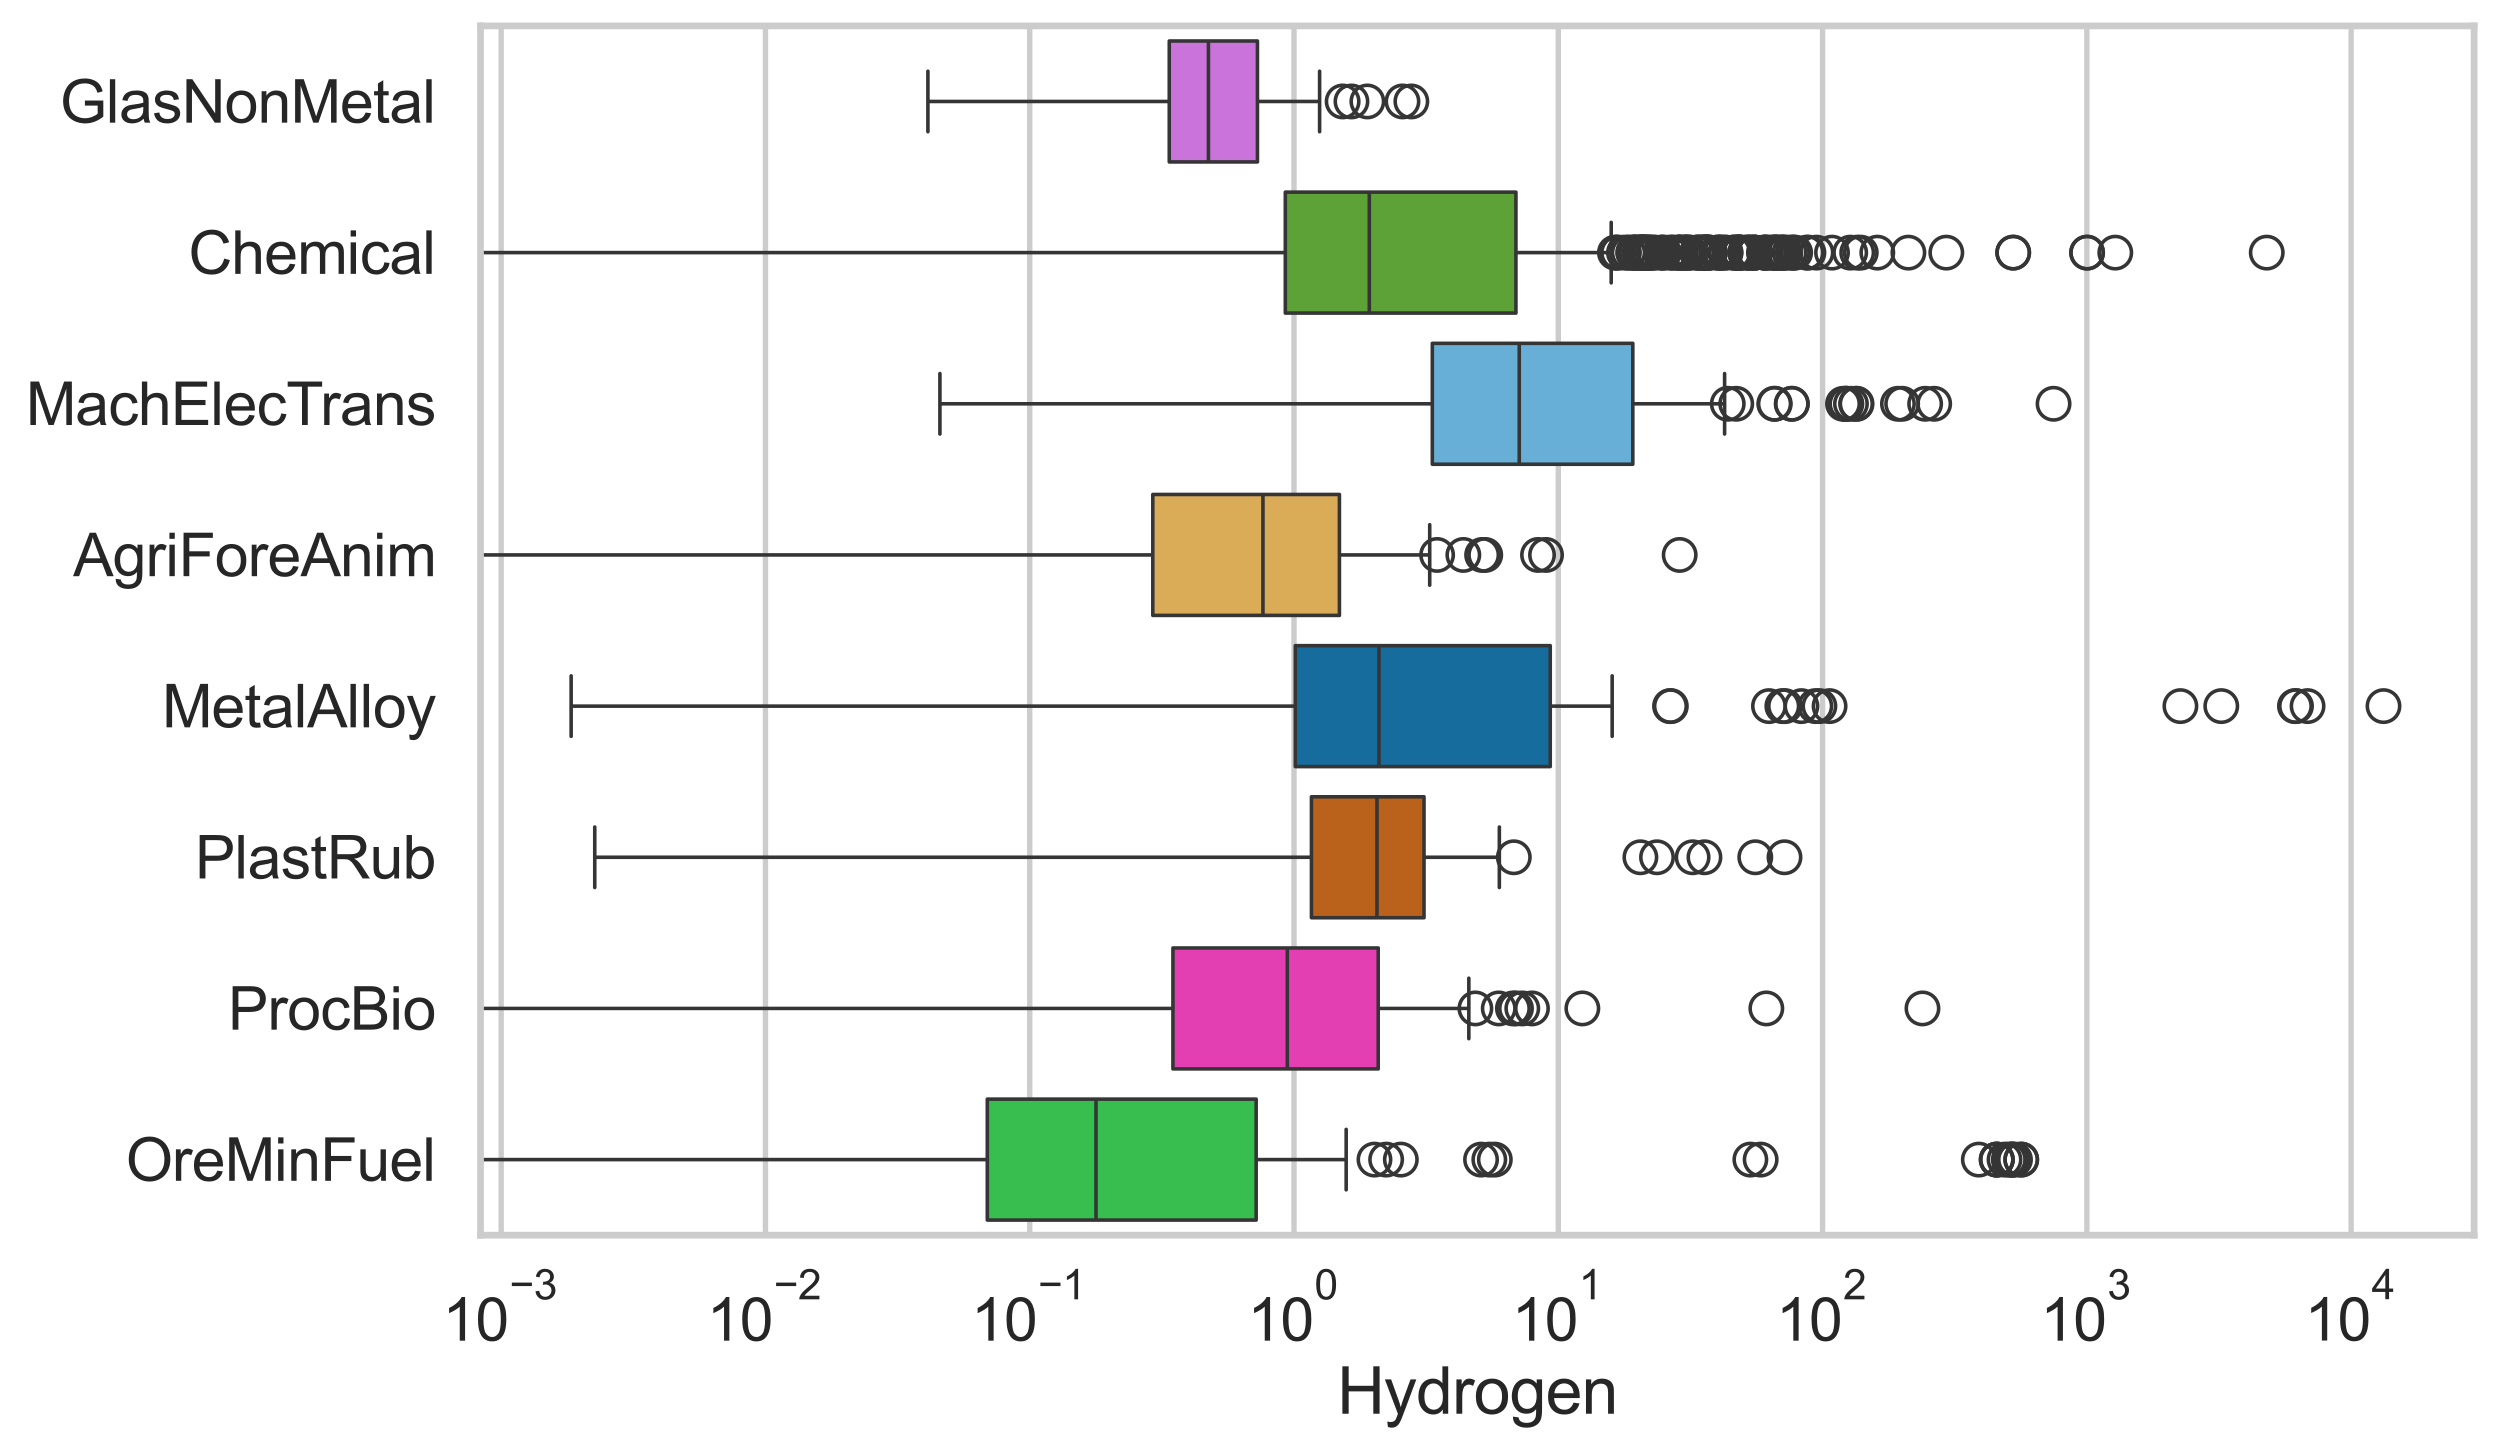 <?xml version="1.0" encoding="utf-8" standalone="no"?>
<!DOCTYPE svg PUBLIC "-//W3C//DTD SVG 1.1//EN"
  "http://www.w3.org/Graphics/SVG/1.1/DTD/svg11.dtd">
<svg xmlns:xlink="http://www.w3.org/1999/xlink" width="695.577pt" height="404.332pt" viewBox="0 0 695.577 404.332" xmlns="http://www.w3.org/2000/svg" version="1.1">
 <defs>
  <style type="text/css">*{stroke-linejoin: round; stroke-linecap: butt}</style>
 </defs>
 <g id="figure_1">
  <g id="patch_1">
   <path d="M 0 404.332 
L 695.577 404.332 
L 695.577 0 
L 0 0 
z
" style="fill: #ffffff"/>
  </g>
  <g id="axes_1">
   <g id="patch_2">
    <path d="M 133.697 343.665 
L 688.377 343.665 
L 688.377 7.2 
L 133.697 7.2 
z
" style="fill: #ffffff"/>
   </g>
   <g id="matplotlib.axis_1">
    <g id="xtick_1">
     <g id="line2d_1">
      <path d="M 139.442 343.665 
L 139.442 7.2 
" clip-path="url(#p4bba8b4312)" style="fill: none; stroke: #cccccc; stroke-width: 1.5; stroke-linecap: round"/>
     </g>
     <g id="text_1">
      <!-- $\mathdefault{10^{-3}}$ -->
      <g style="fill: #262626" transform="translate(123.107 373.18) scale(0.165 -0.165)">
       <defs>
        <path id="ArialMT-31" d="M 2384 0 
L 1822 0 
L 1822 3584 
Q 1619 3391 1289 3197 
Q 959 3003 697 2906 
L 697 3450 
Q 1169 3672 1522 3987 
Q 1875 4303 2022 4600 
L 2384 4600 
L 2384 0 
z
" transform="scale(0.016)"/>
        <path id="ArialMT-30" d="M 266 2259 
Q 266 3072 433 3567 
Q 600 4063 929 4331 
Q 1259 4600 1759 4600 
Q 2128 4600 2406 4451 
Q 2684 4303 2865 4023 
Q 3047 3744 3150 3342 
Q 3253 2941 3253 2259 
Q 3253 1453 3087 958 
Q 2922 463 2592 192 
Q 2263 -78 1759 -78 
Q 1097 -78 719 397 
Q 266 969 266 2259 
z
M 844 2259 
Q 844 1131 1108 757 
Q 1372 384 1759 384 
Q 2147 384 2411 759 
Q 2675 1134 2675 2259 
Q 2675 3391 2411 3762 
Q 2147 4134 1753 4134 
Q 1366 4134 1134 3806 
Q 844 3388 844 2259 
z
" transform="scale(0.016)"/>
        <path id="ArialMT-2212" d="M 3381 1997 
L 356 1997 
L 356 2522 
L 3381 2522 
L 3381 1997 
z
" transform="scale(0.016)"/>
        <path id="ArialMT-33" d="M 269 1209 
L 831 1284 
Q 928 806 1161 595 
Q 1394 384 1728 384 
Q 2125 384 2398 659 
Q 2672 934 2672 1341 
Q 2672 1728 2419 1979 
Q 2166 2231 1775 2231 
Q 1616 2231 1378 2169 
L 1441 2663 
Q 1497 2656 1531 2656 
Q 1891 2656 2178 2843 
Q 2466 3031 2466 3422 
Q 2466 3731 2256 3934 
Q 2047 4138 1716 4138 
Q 1388 4138 1169 3931 
Q 950 3725 888 3313 
L 325 3413 
Q 428 3978 793 4289 
Q 1159 4600 1703 4600 
Q 2078 4600 2393 4439 
Q 2709 4278 2876 4000 
Q 3044 3722 3044 3409 
Q 3044 3113 2884 2869 
Q 2725 2625 2413 2481 
Q 2819 2388 3044 2092 
Q 3269 1797 3269 1353 
Q 3269 753 2831 336 
Q 2394 -81 1725 -81 
Q 1122 -81 723 278 
Q 325 638 269 1209 
z
" transform="scale(0.016)"/>
       </defs>
       <use xlink:href="#ArialMT-31" transform="translate(0 0.994)"/>
       <use xlink:href="#ArialMT-30" transform="translate(55.615 0.994)"/>
       <use xlink:href="#ArialMT-2212" transform="translate(112.973 70.688) scale(0.7)"/>
       <use xlink:href="#ArialMT-33" transform="translate(153.852 70.688) scale(0.7)"/>
      </g>
     </g>
    </g>
    <g id="xtick_2">
     <g id="line2d_2">
      <path d="M 212.973 343.665 
L 212.973 7.2 
" clip-path="url(#p4bba8b4312)" style="fill: none; stroke: #cccccc; stroke-width: 1.5; stroke-linecap: round"/>
     </g>
     <g id="text_2">
      <!-- $\mathdefault{10^{-2}}$ -->
      <g style="fill: #262626" transform="translate(196.638 373.18) scale(0.165 -0.165)">
       <defs>
        <path id="ArialMT-32" d="M 3222 541 
L 3222 0 
L 194 0 
Q 188 203 259 391 
Q 375 700 629 1000 
Q 884 1300 1366 1694 
Q 2113 2306 2375 2664 
Q 2638 3022 2638 3341 
Q 2638 3675 2398 3904 
Q 2159 4134 1775 4134 
Q 1369 4134 1125 3890 
Q 881 3647 878 3216 
L 300 3275 
Q 359 3922 746 4261 
Q 1134 4600 1788 4600 
Q 2447 4600 2831 4234 
Q 3216 3869 3216 3328 
Q 3216 3053 3103 2787 
Q 2991 2522 2730 2228 
Q 2469 1934 1863 1422 
Q 1356 997 1212 845 
Q 1069 694 975 541 
L 3222 541 
z
" transform="scale(0.016)"/>
       </defs>
       <use xlink:href="#ArialMT-31" transform="translate(0 0.994)"/>
       <use xlink:href="#ArialMT-30" transform="translate(55.615 0.994)"/>
       <use xlink:href="#ArialMT-2212" transform="translate(112.973 70.688) scale(0.7)"/>
       <use xlink:href="#ArialMT-32" transform="translate(153.852 70.688) scale(0.7)"/>
      </g>
     </g>
    </g>
    <g id="xtick_3">
     <g id="line2d_3">
      <path d="M 286.504 343.665 
L 286.504 7.2 
" clip-path="url(#p4bba8b4312)" style="fill: none; stroke: #cccccc; stroke-width: 1.5; stroke-linecap: round"/>
     </g>
     <g id="text_3">
      <!-- $\mathdefault{10^{-1}}$ -->
      <g style="fill: #262626" transform="translate(270.169 373.18) scale(0.165 -0.165)">
       <use xlink:href="#ArialMT-31" transform="translate(0 0.994)"/>
       <use xlink:href="#ArialMT-30" transform="translate(55.615 0.994)"/>
       <use xlink:href="#ArialMT-2212" transform="translate(112.973 70.688) scale(0.7)"/>
       <use xlink:href="#ArialMT-31" transform="translate(153.852 70.688) scale(0.7)"/>
      </g>
     </g>
    </g>
    <g id="xtick_4">
     <g id="line2d_4">
      <path d="M 360.035 343.665 
L 360.035 7.2 
" clip-path="url(#p4bba8b4312)" style="fill: none; stroke: #cccccc; stroke-width: 1.5; stroke-linecap: round"/>
     </g>
     <g id="text_4">
      <!-- $\mathdefault{10^{0}}$ -->
      <g style="fill: #262626" transform="translate(347.082 373.18) scale(0.165 -0.165)">
       <use xlink:href="#ArialMT-31" transform="translate(0 0.994)"/>
       <use xlink:href="#ArialMT-30" transform="translate(55.615 0.994)"/>
       <use xlink:href="#ArialMT-30" transform="translate(112.973 70.688) scale(0.7)"/>
      </g>
     </g>
    </g>
    <g id="xtick_5">
     <g id="line2d_5">
      <path d="M 433.566 343.665 
L 433.566 7.2 
" clip-path="url(#p4bba8b4312)" style="fill: none; stroke: #cccccc; stroke-width: 1.5; stroke-linecap: round"/>
     </g>
     <g id="text_5">
      <!-- $\mathdefault{10^{1}}$ -->
      <g style="fill: #262626" transform="translate(420.613 373.18) scale(0.165 -0.165)">
       <use xlink:href="#ArialMT-31" transform="translate(0 0.994)"/>
       <use xlink:href="#ArialMT-30" transform="translate(55.615 0.994)"/>
       <use xlink:href="#ArialMT-31" transform="translate(112.973 70.688) scale(0.7)"/>
      </g>
     </g>
    </g>
    <g id="xtick_6">
     <g id="line2d_6">
      <path d="M 507.096 343.665 
L 507.096 7.2 
" clip-path="url(#p4bba8b4312)" style="fill: none; stroke: #cccccc; stroke-width: 1.5; stroke-linecap: round"/>
     </g>
     <g id="text_6">
      <!-- $\mathdefault{10^{2}}$ -->
      <g style="fill: #262626" transform="translate(494.144 373.18) scale(0.165 -0.165)">
       <use xlink:href="#ArialMT-31" transform="translate(0 0.994)"/>
       <use xlink:href="#ArialMT-30" transform="translate(55.615 0.994)"/>
       <use xlink:href="#ArialMT-32" transform="translate(112.973 70.688) scale(0.7)"/>
      </g>
     </g>
    </g>
    <g id="xtick_7">
     <g id="line2d_7">
      <path d="M 580.627 343.665 
L 580.627 7.2 
" clip-path="url(#p4bba8b4312)" style="fill: none; stroke: #cccccc; stroke-width: 1.5; stroke-linecap: round"/>
     </g>
     <g id="text_7">
      <!-- $\mathdefault{10^{3}}$ -->
      <g style="fill: #262626" transform="translate(567.675 373.18) scale(0.165 -0.165)">
       <use xlink:href="#ArialMT-31" transform="translate(0 0.994)"/>
       <use xlink:href="#ArialMT-30" transform="translate(55.615 0.994)"/>
       <use xlink:href="#ArialMT-33" transform="translate(112.973 70.688) scale(0.7)"/>
      </g>
     </g>
    </g>
    <g id="xtick_8">
     <g id="line2d_8">
      <path d="M 654.158 343.665 
L 654.158 7.2 
" clip-path="url(#p4bba8b4312)" style="fill: none; stroke: #cccccc; stroke-width: 1.5; stroke-linecap: round"/>
     </g>
     <g id="text_8">
      <!-- $\mathdefault{10^{4}}$ -->
      <g style="fill: #262626" transform="translate(641.206 373.015) scale(0.165 -0.165)">
       <defs>
        <path id="ArialMT-34" d="M 2069 0 
L 2069 1097 
L 81 1097 
L 81 1613 
L 2172 4581 
L 2631 4581 
L 2631 1613 
L 3250 1613 
L 3250 1097 
L 2631 1097 
L 2631 0 
L 2069 0 
z
M 2069 1613 
L 2069 3678 
L 634 1613 
L 2069 1613 
z
" transform="scale(0.016)"/>
       </defs>
       <use xlink:href="#ArialMT-31" transform="translate(0 0.202)"/>
       <use xlink:href="#ArialMT-30" transform="translate(55.615 0.202)"/>
       <use xlink:href="#ArialMT-34" transform="translate(112.973 69.895) scale(0.7)"/>
      </g>
     </g>
    </g>
    <g id="xtick_9"/>
    <g id="xtick_10"/>
    <g id="xtick_11"/>
    <g id="xtick_12"/>
    <g id="xtick_13"/>
    <g id="xtick_14"/>
    <g id="xtick_15"/>
    <g id="xtick_16"/>
    <g id="xtick_17"/>
    <g id="xtick_18"/>
    <g id="xtick_19"/>
    <g id="xtick_20"/>
    <g id="xtick_21"/>
    <g id="xtick_22"/>
    <g id="xtick_23"/>
    <g id="xtick_24"/>
    <g id="xtick_25"/>
    <g id="xtick_26"/>
    <g id="xtick_27"/>
    <g id="xtick_28"/>
    <g id="xtick_29"/>
    <g id="xtick_30"/>
    <g id="xtick_31"/>
    <g id="xtick_32"/>
    <g id="xtick_33"/>
    <g id="xtick_34"/>
    <g id="xtick_35"/>
    <g id="xtick_36"/>
    <g id="xtick_37"/>
    <g id="xtick_38"/>
    <g id="xtick_39"/>
    <g id="xtick_40"/>
    <g id="xtick_41"/>
    <g id="xtick_42"/>
    <g id="xtick_43"/>
    <g id="xtick_44"/>
    <g id="xtick_45"/>
    <g id="xtick_46"/>
    <g id="xtick_47"/>
    <g id="xtick_48"/>
    <g id="xtick_49"/>
    <g id="xtick_50"/>
    <g id="xtick_51"/>
    <g id="xtick_52"/>
    <g id="xtick_53"/>
    <g id="xtick_54"/>
    <g id="xtick_55"/>
    <g id="xtick_56"/>
    <g id="xtick_57"/>
    <g id="xtick_58"/>
    <g id="xtick_59"/>
    <g id="xtick_60"/>
    <g id="xtick_61"/>
    <g id="xtick_62"/>
    <g id="xtick_63"/>
    <g id="xtick_64"/>
    <g id="xtick_65"/>
    <g id="xtick_66"/>
    <g id="text_9">
     <!-- Hydrogen -->
     <g style="fill: #262626" transform="translate(372.016 393.344) scale(0.18 -0.18)">
      <defs>
       <path id="ArialMT-48" d="M 513 0 
L 513 4581 
L 1119 4581 
L 1119 2700 
L 3500 2700 
L 3500 4581 
L 4106 4581 
L 4106 0 
L 3500 0 
L 3500 2159 
L 1119 2159 
L 1119 0 
L 513 0 
z
" transform="scale(0.016)"/>
       <path id="ArialMT-79" d="M 397 -1278 
L 334 -750 
Q 519 -800 656 -800 
Q 844 -800 956 -737 
Q 1069 -675 1141 -563 
Q 1194 -478 1313 -144 
Q 1328 -97 1363 -6 
L 103 3319 
L 709 3319 
L 1400 1397 
Q 1534 1031 1641 628 
Q 1738 1016 1872 1384 
L 2581 3319 
L 3144 3319 
L 1881 -56 
Q 1678 -603 1566 -809 
Q 1416 -1088 1222 -1217 
Q 1028 -1347 759 -1347 
Q 597 -1347 397 -1278 
z
" transform="scale(0.016)"/>
       <path id="ArialMT-64" d="M 2575 0 
L 2575 419 
Q 2259 -75 1647 -75 
Q 1250 -75 917 144 
Q 584 363 401 755 
Q 219 1147 219 1656 
Q 219 2153 384 2558 
Q 550 2963 881 3178 
Q 1213 3394 1622 3394 
Q 1922 3394 2156 3267 
Q 2391 3141 2538 2938 
L 2538 4581 
L 3097 4581 
L 3097 0 
L 2575 0 
z
M 797 1656 
Q 797 1019 1065 703 
Q 1334 388 1700 388 
Q 2069 388 2326 689 
Q 2584 991 2584 1609 
Q 2584 2291 2321 2609 
Q 2059 2928 1675 2928 
Q 1300 2928 1048 2622 
Q 797 2316 797 1656 
z
" transform="scale(0.016)"/>
       <path id="ArialMT-72" d="M 416 0 
L 416 3319 
L 922 3319 
L 922 2816 
Q 1116 3169 1280 3281 
Q 1444 3394 1641 3394 
Q 1925 3394 2219 3213 
L 2025 2691 
Q 1819 2813 1613 2813 
Q 1428 2813 1281 2702 
Q 1134 2591 1072 2394 
Q 978 2094 978 1738 
L 978 0 
L 416 0 
z
" transform="scale(0.016)"/>
       <path id="ArialMT-6f" d="M 213 1659 
Q 213 2581 725 3025 
Q 1153 3394 1769 3394 
Q 2453 3394 2887 2945 
Q 3322 2497 3322 1706 
Q 3322 1066 3130 698 
Q 2938 331 2570 128 
Q 2203 -75 1769 -75 
Q 1072 -75 642 372 
Q 213 819 213 1659 
z
M 791 1659 
Q 791 1022 1069 705 
Q 1347 388 1769 388 
Q 2188 388 2466 706 
Q 2744 1025 2744 1678 
Q 2744 2294 2464 2611 
Q 2184 2928 1769 2928 
Q 1347 2928 1069 2612 
Q 791 2297 791 1659 
z
" transform="scale(0.016)"/>
       <path id="ArialMT-67" d="M 319 -275 
L 866 -356 
Q 900 -609 1056 -725 
Q 1266 -881 1628 -881 
Q 2019 -881 2231 -725 
Q 2444 -569 2519 -288 
Q 2563 -116 2559 434 
Q 2191 0 1641 0 
Q 956 0 581 494 
Q 206 988 206 1678 
Q 206 2153 378 2554 
Q 550 2956 876 3175 
Q 1203 3394 1644 3394 
Q 2231 3394 2613 2919 
L 2613 3319 
L 3131 3319 
L 3131 450 
Q 3131 -325 2973 -648 
Q 2816 -972 2473 -1159 
Q 2131 -1347 1631 -1347 
Q 1038 -1347 672 -1080 
Q 306 -813 319 -275 
z
M 784 1719 
Q 784 1066 1043 766 
Q 1303 466 1694 466 
Q 2081 466 2343 764 
Q 2606 1063 2606 1700 
Q 2606 2309 2336 2618 
Q 2066 2928 1684 2928 
Q 1309 2928 1046 2623 
Q 784 2319 784 1719 
z
" transform="scale(0.016)"/>
       <path id="ArialMT-65" d="M 2694 1069 
L 3275 997 
Q 3138 488 2766 206 
Q 2394 -75 1816 -75 
Q 1088 -75 661 373 
Q 234 822 234 1631 
Q 234 2469 665 2931 
Q 1097 3394 1784 3394 
Q 2450 3394 2872 2941 
Q 3294 2488 3294 1666 
Q 3294 1616 3291 1516 
L 816 1516 
Q 847 969 1125 678 
Q 1403 388 1819 388 
Q 2128 388 2347 550 
Q 2566 713 2694 1069 
z
M 847 1978 
L 2700 1978 
Q 2663 2397 2488 2606 
Q 2219 2931 1791 2931 
Q 1403 2931 1139 2672 
Q 875 2413 847 1978 
z
" transform="scale(0.016)"/>
       <path id="ArialMT-6e" d="M 422 0 
L 422 3319 
L 928 3319 
L 928 2847 
Q 1294 3394 1984 3394 
Q 2284 3394 2536 3286 
Q 2788 3178 2913 3003 
Q 3038 2828 3088 2588 
Q 3119 2431 3119 2041 
L 3119 0 
L 2556 0 
L 2556 2019 
Q 2556 2363 2490 2533 
Q 2425 2703 2258 2804 
Q 2091 2906 1866 2906 
Q 1506 2906 1245 2678 
Q 984 2450 984 1813 
L 984 0 
L 422 0 
z
" transform="scale(0.016)"/>
      </defs>
      <use xlink:href="#ArialMT-48"/>
      <use xlink:href="#ArialMT-79" transform="translate(72.217 0)"/>
      <use xlink:href="#ArialMT-64" transform="translate(122.217 0)"/>
      <use xlink:href="#ArialMT-72" transform="translate(177.832 0)"/>
      <use xlink:href="#ArialMT-6f" transform="translate(211.133 0)"/>
      <use xlink:href="#ArialMT-67" transform="translate(266.748 0)"/>
      <use xlink:href="#ArialMT-65" transform="translate(322.363 0)"/>
      <use xlink:href="#ArialMT-6e" transform="translate(377.979 0)"/>
     </g>
    </g>
   </g>
   <g id="matplotlib.axis_2">
    <g id="ytick_1">
     <g id="text_10">
      <!-- GlasNonMetal -->
      <g style="fill: #262626" transform="translate(16.659 34.134) scale(0.165 -0.165)">
       <defs>
        <path id="ArialMT-47" d="M 2638 1797 
L 2638 2334 
L 4578 2338 
L 4578 638 
Q 4131 281 3656 101 
Q 3181 -78 2681 -78 
Q 2006 -78 1454 211 
Q 903 500 622 1047 
Q 341 1594 341 2269 
Q 341 2938 620 3517 
Q 900 4097 1425 4378 
Q 1950 4659 2634 4659 
Q 3131 4659 3532 4498 
Q 3934 4338 4162 4050 
Q 4391 3763 4509 3300 
L 3963 3150 
Q 3859 3500 3706 3700 
Q 3553 3900 3268 4020 
Q 2984 4141 2638 4141 
Q 2222 4141 1919 4014 
Q 1616 3888 1430 3681 
Q 1244 3475 1141 3228 
Q 966 2803 966 2306 
Q 966 1694 1177 1281 
Q 1388 869 1791 669 
Q 2194 469 2647 469 
Q 3041 469 3416 620 
Q 3791 772 3984 944 
L 3984 1797 
L 2638 1797 
z
" transform="scale(0.016)"/>
        <path id="ArialMT-6c" d="M 409 0 
L 409 4581 
L 972 4581 
L 972 0 
L 409 0 
z
" transform="scale(0.016)"/>
        <path id="ArialMT-61" d="M 2588 409 
Q 2275 144 1986 34 
Q 1697 -75 1366 -75 
Q 819 -75 525 192 
Q 231 459 231 875 
Q 231 1119 342 1320 
Q 453 1522 633 1644 
Q 813 1766 1038 1828 
Q 1203 1872 1538 1913 
Q 2219 1994 2541 2106 
Q 2544 2222 2544 2253 
Q 2544 2597 2384 2738 
Q 2169 2928 1744 2928 
Q 1347 2928 1158 2789 
Q 969 2650 878 2297 
L 328 2372 
Q 403 2725 575 2942 
Q 747 3159 1072 3276 
Q 1397 3394 1825 3394 
Q 2250 3394 2515 3294 
Q 2781 3194 2906 3042 
Q 3031 2891 3081 2659 
Q 3109 2516 3109 2141 
L 3109 1391 
Q 3109 606 3145 398 
Q 3181 191 3288 0 
L 2700 0 
Q 2613 175 2588 409 
z
M 2541 1666 
Q 2234 1541 1622 1453 
Q 1275 1403 1131 1340 
Q 988 1278 909 1158 
Q 831 1038 831 891 
Q 831 666 1001 516 
Q 1172 366 1500 366 
Q 1825 366 2078 508 
Q 2331 650 2450 897 
Q 2541 1088 2541 1459 
L 2541 1666 
z
" transform="scale(0.016)"/>
        <path id="ArialMT-73" d="M 197 991 
L 753 1078 
Q 800 744 1014 566 
Q 1228 388 1613 388 
Q 2000 388 2187 545 
Q 2375 703 2375 916 
Q 2375 1106 2209 1216 
Q 2094 1291 1634 1406 
Q 1016 1563 777 1677 
Q 538 1791 414 1992 
Q 291 2194 291 2438 
Q 291 2659 392 2848 
Q 494 3038 669 3163 
Q 800 3259 1026 3326 
Q 1253 3394 1513 3394 
Q 1903 3394 2198 3281 
Q 2494 3169 2634 2976 
Q 2775 2784 2828 2463 
L 2278 2388 
Q 2241 2644 2061 2787 
Q 1881 2931 1553 2931 
Q 1166 2931 1000 2803 
Q 834 2675 834 2503 
Q 834 2394 903 2306 
Q 972 2216 1119 2156 
Q 1203 2125 1616 2013 
Q 2213 1853 2448 1751 
Q 2684 1650 2818 1456 
Q 2953 1263 2953 975 
Q 2953 694 2789 445 
Q 2625 197 2315 61 
Q 2006 -75 1616 -75 
Q 969 -75 630 194 
Q 291 463 197 991 
z
" transform="scale(0.016)"/>
        <path id="ArialMT-4e" d="M 488 0 
L 488 4581 
L 1109 4581 
L 3516 984 
L 3516 4581 
L 4097 4581 
L 4097 0 
L 3475 0 
L 1069 3600 
L 1069 0 
L 488 0 
z
" transform="scale(0.016)"/>
        <path id="ArialMT-4d" d="M 475 0 
L 475 4581 
L 1388 4581 
L 2472 1338 
Q 2622 884 2691 659 
Q 2769 909 2934 1394 
L 4031 4581 
L 4847 4581 
L 4847 0 
L 4263 0 
L 4263 3834 
L 2931 0 
L 2384 0 
L 1059 3900 
L 1059 0 
L 475 0 
z
" transform="scale(0.016)"/>
        <path id="ArialMT-74" d="M 1650 503 
L 1731 6 
Q 1494 -44 1306 -44 
Q 1000 -44 831 53 
Q 663 150 594 308 
Q 525 466 525 972 
L 525 2881 
L 113 2881 
L 113 3319 
L 525 3319 
L 525 4141 
L 1084 4478 
L 1084 3319 
L 1650 3319 
L 1650 2881 
L 1084 2881 
L 1084 941 
Q 1084 700 1114 631 
Q 1144 563 1211 522 
Q 1278 481 1403 481 
Q 1497 481 1650 503 
z
" transform="scale(0.016)"/>
       </defs>
       <use xlink:href="#ArialMT-47"/>
       <use xlink:href="#ArialMT-6c" transform="translate(77.783 0)"/>
       <use xlink:href="#ArialMT-61" transform="translate(100 0)"/>
       <use xlink:href="#ArialMT-73" transform="translate(155.615 0)"/>
       <use xlink:href="#ArialMT-4e" transform="translate(205.615 0)"/>
       <use xlink:href="#ArialMT-6f" transform="translate(277.832 0)"/>
       <use xlink:href="#ArialMT-6e" transform="translate(333.447 0)"/>
       <use xlink:href="#ArialMT-4d" transform="translate(389.062 0)"/>
       <use xlink:href="#ArialMT-65" transform="translate(472.363 0)"/>
       <use xlink:href="#ArialMT-74" transform="translate(527.979 0)"/>
       <use xlink:href="#ArialMT-61" transform="translate(555.762 0)"/>
       <use xlink:href="#ArialMT-6c" transform="translate(611.377 0)"/>
      </g>
     </g>
    </g>
    <g id="ytick_2">
     <g id="text_11">
      <!-- Chemical -->
      <g style="fill: #262626" transform="translate(52.428 76.192) scale(0.165 -0.165)">
       <defs>
        <path id="ArialMT-43" d="M 3763 1606 
L 4369 1453 
Q 4178 706 3683 314 
Q 3188 -78 2472 -78 
Q 1731 -78 1267 223 
Q 803 525 561 1097 
Q 319 1669 319 2325 
Q 319 3041 592 3573 
Q 866 4106 1370 4382 
Q 1875 4659 2481 4659 
Q 3169 4659 3637 4309 
Q 4106 3959 4291 3325 
L 3694 3184 
Q 3534 3684 3231 3912 
Q 2928 4141 2469 4141 
Q 1941 4141 1586 3887 
Q 1231 3634 1087 3207 
Q 944 2781 944 2328 
Q 944 1744 1114 1308 
Q 1284 872 1643 656 
Q 2003 441 2422 441 
Q 2931 441 3284 734 
Q 3638 1028 3763 1606 
z
" transform="scale(0.016)"/>
        <path id="ArialMT-68" d="M 422 0 
L 422 4581 
L 984 4581 
L 984 2938 
Q 1378 3394 1978 3394 
Q 2347 3394 2619 3248 
Q 2891 3103 3008 2847 
Q 3125 2591 3125 2103 
L 3125 0 
L 2563 0 
L 2563 2103 
Q 2563 2525 2380 2717 
Q 2197 2909 1863 2909 
Q 1613 2909 1392 2779 
Q 1172 2650 1078 2428 
Q 984 2206 984 1816 
L 984 0 
L 422 0 
z
" transform="scale(0.016)"/>
        <path id="ArialMT-6d" d="M 422 0 
L 422 3319 
L 925 3319 
L 925 2853 
Q 1081 3097 1340 3245 
Q 1600 3394 1931 3394 
Q 2300 3394 2536 3241 
Q 2772 3088 2869 2813 
Q 3263 3394 3894 3394 
Q 4388 3394 4653 3120 
Q 4919 2847 4919 2278 
L 4919 0 
L 4359 0 
L 4359 2091 
Q 4359 2428 4304 2576 
Q 4250 2725 4106 2815 
Q 3963 2906 3769 2906 
Q 3419 2906 3187 2673 
Q 2956 2441 2956 1928 
L 2956 0 
L 2394 0 
L 2394 2156 
Q 2394 2531 2256 2718 
Q 2119 2906 1806 2906 
Q 1569 2906 1367 2781 
Q 1166 2656 1075 2415 
Q 984 2175 984 1722 
L 984 0 
L 422 0 
z
" transform="scale(0.016)"/>
        <path id="ArialMT-69" d="M 425 3934 
L 425 4581 
L 988 4581 
L 988 3934 
L 425 3934 
z
M 425 0 
L 425 3319 
L 988 3319 
L 988 0 
L 425 0 
z
" transform="scale(0.016)"/>
        <path id="ArialMT-63" d="M 2588 1216 
L 3141 1144 
Q 3050 572 2676 248 
Q 2303 -75 1759 -75 
Q 1078 -75 664 370 
Q 250 816 250 1647 
Q 250 2184 428 2587 
Q 606 2991 970 3192 
Q 1334 3394 1763 3394 
Q 2303 3394 2647 3120 
Q 2991 2847 3088 2344 
L 2541 2259 
Q 2463 2594 2264 2762 
Q 2066 2931 1784 2931 
Q 1359 2931 1093 2626 
Q 828 2322 828 1663 
Q 828 994 1084 691 
Q 1341 388 1753 388 
Q 2084 388 2306 591 
Q 2528 794 2588 1216 
z
" transform="scale(0.016)"/>
       </defs>
       <use xlink:href="#ArialMT-43"/>
       <use xlink:href="#ArialMT-68" transform="translate(72.217 0)"/>
       <use xlink:href="#ArialMT-65" transform="translate(127.832 0)"/>
       <use xlink:href="#ArialMT-6d" transform="translate(183.447 0)"/>
       <use xlink:href="#ArialMT-69" transform="translate(266.748 0)"/>
       <use xlink:href="#ArialMT-63" transform="translate(288.965 0)"/>
       <use xlink:href="#ArialMT-61" transform="translate(338.965 0)"/>
       <use xlink:href="#ArialMT-6c" transform="translate(394.58 0)"/>
      </g>
     </g>
    </g>
    <g id="ytick_3">
     <g id="text_12">
      <!-- MachElecTrans -->
      <g style="fill: #262626" transform="translate(7.2 118.25) scale(0.165 -0.165)">
       <defs>
        <path id="ArialMT-45" d="M 506 0 
L 506 4581 
L 3819 4581 
L 3819 4041 
L 1113 4041 
L 1113 2638 
L 3647 2638 
L 3647 2100 
L 1113 2100 
L 1113 541 
L 3925 541 
L 3925 0 
L 506 0 
z
" transform="scale(0.016)"/>
        <path id="ArialMT-54" d="M 1659 0 
L 1659 4041 
L 150 4041 
L 150 4581 
L 3781 4581 
L 3781 4041 
L 2266 4041 
L 2266 0 
L 1659 0 
z
" transform="scale(0.016)"/>
       </defs>
       <use xlink:href="#ArialMT-4d"/>
       <use xlink:href="#ArialMT-61" transform="translate(83.301 0)"/>
       <use xlink:href="#ArialMT-63" transform="translate(138.916 0)"/>
       <use xlink:href="#ArialMT-68" transform="translate(188.916 0)"/>
       <use xlink:href="#ArialMT-45" transform="translate(244.531 0)"/>
       <use xlink:href="#ArialMT-6c" transform="translate(311.23 0)"/>
       <use xlink:href="#ArialMT-65" transform="translate(333.447 0)"/>
       <use xlink:href="#ArialMT-63" transform="translate(389.062 0)"/>
       <use xlink:href="#ArialMT-54" transform="translate(439.062 0)"/>
       <use xlink:href="#ArialMT-72" transform="translate(496.396 0)"/>
       <use xlink:href="#ArialMT-61" transform="translate(529.697 0)"/>
       <use xlink:href="#ArialMT-6e" transform="translate(585.312 0)"/>
       <use xlink:href="#ArialMT-73" transform="translate(640.928 0)"/>
      </g>
     </g>
    </g>
    <g id="ytick_4">
     <g id="text_13">
      <!-- AgriForeAnim -->
      <g style="fill: #262626" transform="translate(20.341 160.308) scale(0.165 -0.165)">
       <defs>
        <path id="ArialMT-41" d="M -9 0 
L 1750 4581 
L 2403 4581 
L 4278 0 
L 3588 0 
L 3053 1388 
L 1138 1388 
L 634 0 
L -9 0 
z
M 1313 1881 
L 2866 1881 
L 2388 3150 
Q 2169 3728 2063 4100 
Q 1975 3659 1816 3225 
L 1313 1881 
z
" transform="scale(0.016)"/>
        <path id="ArialMT-46" d="M 525 0 
L 525 4581 
L 3616 4581 
L 3616 4041 
L 1131 4041 
L 1131 2622 
L 3281 2622 
L 3281 2081 
L 1131 2081 
L 1131 0 
L 525 0 
z
" transform="scale(0.016)"/>
       </defs>
       <use xlink:href="#ArialMT-41"/>
       <use xlink:href="#ArialMT-67" transform="translate(66.699 0)"/>
       <use xlink:href="#ArialMT-72" transform="translate(122.314 0)"/>
       <use xlink:href="#ArialMT-69" transform="translate(155.615 0)"/>
       <use xlink:href="#ArialMT-46" transform="translate(177.832 0)"/>
       <use xlink:href="#ArialMT-6f" transform="translate(238.916 0)"/>
       <use xlink:href="#ArialMT-72" transform="translate(294.531 0)"/>
       <use xlink:href="#ArialMT-65" transform="translate(327.832 0)"/>
       <use xlink:href="#ArialMT-41" transform="translate(383.447 0)"/>
       <use xlink:href="#ArialMT-6e" transform="translate(450.146 0)"/>
       <use xlink:href="#ArialMT-69" transform="translate(505.762 0)"/>
       <use xlink:href="#ArialMT-6d" transform="translate(527.979 0)"/>
      </g>
     </g>
    </g>
    <g id="ytick_5">
     <g id="text_14">
      <!-- MetalAlloy -->
      <g style="fill: #262626" transform="translate(45.088 202.366) scale(0.165 -0.165)">
       <use xlink:href="#ArialMT-4d"/>
       <use xlink:href="#ArialMT-65" transform="translate(83.301 0)"/>
       <use xlink:href="#ArialMT-74" transform="translate(138.916 0)"/>
       <use xlink:href="#ArialMT-61" transform="translate(166.699 0)"/>
       <use xlink:href="#ArialMT-6c" transform="translate(222.314 0)"/>
       <use xlink:href="#ArialMT-41" transform="translate(244.531 0)"/>
       <use xlink:href="#ArialMT-6c" transform="translate(311.23 0)"/>
       <use xlink:href="#ArialMT-6c" transform="translate(333.447 0)"/>
       <use xlink:href="#ArialMT-6f" transform="translate(355.664 0)"/>
       <use xlink:href="#ArialMT-79" transform="translate(411.279 0)"/>
      </g>
     </g>
    </g>
    <g id="ytick_6">
     <g id="text_15">
      <!-- PlastRub -->
      <g style="fill: #262626" transform="translate(54.248 244.425) scale(0.165 -0.165)">
       <defs>
        <path id="ArialMT-50" d="M 494 0 
L 494 4581 
L 2222 4581 
Q 2678 4581 2919 4538 
Q 3256 4481 3484 4323 
Q 3713 4166 3852 3881 
Q 3991 3597 3991 3256 
Q 3991 2672 3619 2267 
Q 3247 1863 2275 1863 
L 1100 1863 
L 1100 0 
L 494 0 
z
M 1100 2403 
L 2284 2403 
Q 2872 2403 3119 2622 
Q 3366 2841 3366 3238 
Q 3366 3525 3220 3729 
Q 3075 3934 2838 4000 
Q 2684 4041 2272 4041 
L 1100 4041 
L 1100 2403 
z
" transform="scale(0.016)"/>
        <path id="ArialMT-52" d="M 503 0 
L 503 4581 
L 2534 4581 
Q 3147 4581 3465 4457 
Q 3784 4334 3975 4021 
Q 4166 3709 4166 3331 
Q 4166 2844 3850 2509 
Q 3534 2175 2875 2084 
Q 3116 1969 3241 1856 
Q 3506 1613 3744 1247 
L 4541 0 
L 3778 0 
L 3172 953 
Q 2906 1366 2734 1584 
Q 2563 1803 2427 1890 
Q 2291 1978 2150 2013 
Q 2047 2034 1813 2034 
L 1109 2034 
L 1109 0 
L 503 0 
z
M 1109 2559 
L 2413 2559 
Q 2828 2559 3062 2645 
Q 3297 2731 3419 2920 
Q 3541 3109 3541 3331 
Q 3541 3656 3305 3865 
Q 3069 4075 2559 4075 
L 1109 4075 
L 1109 2559 
z
" transform="scale(0.016)"/>
        <path id="ArialMT-75" d="M 2597 0 
L 2597 488 
Q 2209 -75 1544 -75 
Q 1250 -75 995 37 
Q 741 150 617 320 
Q 494 491 444 738 
Q 409 903 409 1263 
L 409 3319 
L 972 3319 
L 972 1478 
Q 972 1038 1006 884 
Q 1059 663 1231 536 
Q 1403 409 1656 409 
Q 1909 409 2131 539 
Q 2353 669 2445 892 
Q 2538 1116 2538 1541 
L 2538 3319 
L 3100 3319 
L 3100 0 
L 2597 0 
z
" transform="scale(0.016)"/>
        <path id="ArialMT-62" d="M 941 0 
L 419 0 
L 419 4581 
L 981 4581 
L 981 2947 
Q 1338 3394 1891 3394 
Q 2197 3394 2470 3270 
Q 2744 3147 2920 2923 
Q 3097 2700 3197 2384 
Q 3297 2069 3297 1709 
Q 3297 856 2875 390 
Q 2453 -75 1863 -75 
Q 1275 -75 941 416 
L 941 0 
z
M 934 1684 
Q 934 1088 1097 822 
Q 1363 388 1816 388 
Q 2184 388 2453 708 
Q 2722 1028 2722 1663 
Q 2722 2313 2464 2622 
Q 2206 2931 1841 2931 
Q 1472 2931 1203 2611 
Q 934 2291 934 1684 
z
" transform="scale(0.016)"/>
       </defs>
       <use xlink:href="#ArialMT-50"/>
       <use xlink:href="#ArialMT-6c" transform="translate(66.699 0)"/>
       <use xlink:href="#ArialMT-61" transform="translate(88.916 0)"/>
       <use xlink:href="#ArialMT-73" transform="translate(144.531 0)"/>
       <use xlink:href="#ArialMT-74" transform="translate(194.531 0)"/>
       <use xlink:href="#ArialMT-52" transform="translate(222.314 0)"/>
       <use xlink:href="#ArialMT-75" transform="translate(294.531 0)"/>
       <use xlink:href="#ArialMT-62" transform="translate(350.146 0)"/>
      </g>
     </g>
    </g>
    <g id="ytick_7">
     <g id="text_16">
      <!-- ProcBio -->
      <g style="fill: #262626" transform="translate(63.424 286.483) scale(0.165 -0.165)">
       <defs>
        <path id="ArialMT-42" d="M 469 0 
L 469 4581 
L 2188 4581 
Q 2713 4581 3030 4442 
Q 3347 4303 3526 4014 
Q 3706 3725 3706 3409 
Q 3706 3116 3547 2856 
Q 3388 2597 3066 2438 
Q 3481 2316 3704 2022 
Q 3928 1728 3928 1328 
Q 3928 1006 3792 729 
Q 3656 453 3456 303 
Q 3256 153 2954 76 
Q 2653 0 2216 0 
L 469 0 
z
M 1075 2656 
L 2066 2656 
Q 2469 2656 2644 2709 
Q 2875 2778 2992 2937 
Q 3109 3097 3109 3338 
Q 3109 3566 3000 3739 
Q 2891 3913 2687 3977 
Q 2484 4041 1991 4041 
L 1075 4041 
L 1075 2656 
z
M 1075 541 
L 2216 541 
Q 2509 541 2628 563 
Q 2838 600 2978 687 
Q 3119 775 3209 942 
Q 3300 1109 3300 1328 
Q 3300 1584 3169 1773 
Q 3038 1963 2805 2039 
Q 2572 2116 2134 2116 
L 1075 2116 
L 1075 541 
z
" transform="scale(0.016)"/>
       </defs>
       <use xlink:href="#ArialMT-50"/>
       <use xlink:href="#ArialMT-72" transform="translate(66.699 0)"/>
       <use xlink:href="#ArialMT-6f" transform="translate(100 0)"/>
       <use xlink:href="#ArialMT-63" transform="translate(155.615 0)"/>
       <use xlink:href="#ArialMT-42" transform="translate(205.615 0)"/>
       <use xlink:href="#ArialMT-69" transform="translate(272.314 0)"/>
       <use xlink:href="#ArialMT-6f" transform="translate(294.531 0)"/>
      </g>
     </g>
    </g>
    <g id="ytick_8">
     <g id="text_17">
      <!-- OreMinFuel -->
      <g style="fill: #262626" transform="translate(35.013 328.541) scale(0.165 -0.165)">
       <defs>
        <path id="ArialMT-4f" d="M 309 2231 
Q 309 3372 921 4017 
Q 1534 4663 2503 4663 
Q 3138 4663 3647 4359 
Q 4156 4056 4423 3514 
Q 4691 2972 4691 2284 
Q 4691 1588 4409 1038 
Q 4128 488 3612 205 
Q 3097 -78 2500 -78 
Q 1853 -78 1343 234 
Q 834 547 571 1087 
Q 309 1628 309 2231 
z
M 934 2222 
Q 934 1394 1379 917 
Q 1825 441 2497 441 
Q 3181 441 3623 922 
Q 4066 1403 4066 2288 
Q 4066 2847 3877 3264 
Q 3688 3681 3323 3911 
Q 2959 4141 2506 4141 
Q 1863 4141 1398 3698 
Q 934 3256 934 2222 
z
" transform="scale(0.016)"/>
       </defs>
       <use xlink:href="#ArialMT-4f"/>
       <use xlink:href="#ArialMT-72" transform="translate(77.783 0)"/>
       <use xlink:href="#ArialMT-65" transform="translate(111.084 0)"/>
       <use xlink:href="#ArialMT-4d" transform="translate(166.699 0)"/>
       <use xlink:href="#ArialMT-69" transform="translate(250 0)"/>
       <use xlink:href="#ArialMT-6e" transform="translate(272.217 0)"/>
       <use xlink:href="#ArialMT-46" transform="translate(327.832 0)"/>
       <use xlink:href="#ArialMT-75" transform="translate(388.916 0)"/>
       <use xlink:href="#ArialMT-65" transform="translate(444.531 0)"/>
       <use xlink:href="#ArialMT-6c" transform="translate(500.146 0)"/>
      </g>
     </g>
    </g>
   </g>
   <g id="patch_3">
    <path d="M 325.327 11.406 
L 325.327 45.052 
L 349.86 45.052 
L 349.86 11.406 
L 325.327 11.406 
z
" clip-path="url(#p4bba8b4312)" style="fill: #ca74db; stroke: #353535; stroke-linejoin: miter"/>
   </g>
   <g id="line2d_9">
    <path d="M 325.327 28.229 
L 258.172 28.229 
" clip-path="url(#p4bba8b4312)" style="fill: none; stroke: #353535"/>
   </g>
   <g id="line2d_10">
    <path d="M 349.86 28.229 
L 367.156 28.229 
" clip-path="url(#p4bba8b4312)" style="fill: none; stroke: #353535"/>
   </g>
   <g id="line2d_11">
    <path d="M 258.172 19.817 
L 258.172 36.641 
" clip-path="url(#p4bba8b4312)" style="fill: none; stroke: #353535; stroke-linecap: round"/>
   </g>
   <g id="line2d_12">
    <path d="M 367.156 19.817 
L 367.156 36.641 
" clip-path="url(#p4bba8b4312)" style="fill: none; stroke: #353535; stroke-linecap: round"/>
   </g>
   <g id="line2d_13">
    <defs>
     <path id="m82a0069a4c" d="M 0 4.5 
C 1.193 4.5 2.338 4.026 3.182 3.182 
C 4.026 2.338 4.5 1.193 4.5 0 
C 4.5 -1.193 4.026 -2.338 3.182 -3.182 
C 2.338 -4.026 1.193 -4.5 0 -4.5 
C -1.193 -4.5 -2.338 -4.026 -3.182 -3.182 
C -4.026 -2.338 -4.5 -1.193 -4.5 0 
C -4.5 1.193 -4.026 2.338 -3.182 3.182 
C -2.338 4.026 -1.193 4.5 0 4.5 
z
" style="stroke: #353535"/>
    </defs>
    <g clip-path="url(#p4bba8b4312)">
     <use xlink:href="#m82a0069a4c" x="-1" y="28.229" style="fill-opacity: 0; stroke: #353535"/>
     <use xlink:href="#m82a0069a4c" x="380.442" y="28.229" style="fill-opacity: 0; stroke: #353535"/>
     <use xlink:href="#m82a0069a4c" x="376.014" y="28.229" style="fill-opacity: 0; stroke: #353535"/>
     <use xlink:href="#m82a0069a4c" x="390.214" y="28.229" style="fill-opacity: 0; stroke: #353535"/>
     <use xlink:href="#m82a0069a4c" x="392.683" y="28.229" style="fill-opacity: 0; stroke: #353535"/>
     <use xlink:href="#m82a0069a4c" x="373.562" y="28.229" style="fill-opacity: 0; stroke: #353535"/>
    </g>
   </g>
   <g id="patch_4">
    <path d="M 357.615 53.464 
L 357.615 87.11 
L 421.776 87.11 
L 421.776 53.464 
L 357.615 53.464 
z
" clip-path="url(#p4bba8b4312)" style="fill: #5ca236; stroke: #353535; stroke-linejoin: miter"/>
   </g>
   <g id="line2d_14">
    <path d="M 357.615 70.287 
L -1 70.287 
" clip-path="url(#p4bba8b4312)" style="fill: none; stroke: #353535"/>
   </g>
   <g id="line2d_15">
    <path d="M 421.776 70.287 
L 448.285 70.287 
" clip-path="url(#p4bba8b4312)" style="fill: none; stroke: #353535"/>
   </g>
   <g id="line2d_16">
    <path clip-path="url(#p4bba8b4312)" style="fill: none; stroke: #353535; stroke-linecap: round"/>
   </g>
   <g id="line2d_17">
    <path d="M 448.285 61.875 
L 448.285 78.699 
" clip-path="url(#p4bba8b4312)" style="fill: none; stroke: #353535; stroke-linecap: round"/>
   </g>
   <g id="line2d_18">
    <g clip-path="url(#p4bba8b4312)">
     <use xlink:href="#m82a0069a4c" x="449.822" y="70.287" style="fill-opacity: 0; stroke: #353535"/>
     <use xlink:href="#m82a0069a4c" x="530.972" y="70.287" style="fill-opacity: 0; stroke: #353535"/>
     <use xlink:href="#m82a0069a4c" x="485.518" y="70.287" style="fill-opacity: 0; stroke: #353535"/>
     <use xlink:href="#m82a0069a4c" x="474.794" y="70.287" style="fill-opacity: 0; stroke: #353535"/>
     <use xlink:href="#m82a0069a4c" x="472.167" y="70.287" style="fill-opacity: 0; stroke: #353535"/>
     <use xlink:href="#m82a0069a4c" x="455.227" y="70.287" style="fill-opacity: 0; stroke: #353535"/>
     <use xlink:href="#m82a0069a4c" x="475.746" y="70.287" style="fill-opacity: 0; stroke: #353535"/>
     <use xlink:href="#m82a0069a4c" x="492.199" y="70.287" style="fill-opacity: 0; stroke: #353535"/>
     <use xlink:href="#m82a0069a4c" x="456.663" y="70.287" style="fill-opacity: 0; stroke: #353535"/>
     <use xlink:href="#m82a0069a4c" x="486.094" y="70.287" style="fill-opacity: 0; stroke: #353535"/>
     <use xlink:href="#m82a0069a4c" x="498.822" y="70.287" style="fill-opacity: 0; stroke: #353535"/>
     <use xlink:href="#m82a0069a4c" x="560.133" y="70.287" style="fill-opacity: 0; stroke: #353535"/>
     <use xlink:href="#m82a0069a4c" x="456.181" y="70.287" style="fill-opacity: 0; stroke: #353535"/>
     <use xlink:href="#m82a0069a4c" x="462.547" y="70.287" style="fill-opacity: 0; stroke: #353535"/>
     <use xlink:href="#m82a0069a4c" x="483.451" y="70.287" style="fill-opacity: 0; stroke: #353535"/>
     <use xlink:href="#m82a0069a4c" x="455.071" y="70.287" style="fill-opacity: 0; stroke: #353535"/>
     <use xlink:href="#m82a0069a4c" x="472.551" y="70.287" style="fill-opacity: 0; stroke: #353535"/>
     <use xlink:href="#m82a0069a4c" x="472.21" y="70.287" style="fill-opacity: 0; stroke: #353535"/>
     <use xlink:href="#m82a0069a4c" x="482.324" y="70.287" style="fill-opacity: 0; stroke: #353535"/>
     <use xlink:href="#m82a0069a4c" x="517.72" y="70.287" style="fill-opacity: 0; stroke: #353535"/>
     <use xlink:href="#m82a0069a4c" x="453.157" y="70.287" style="fill-opacity: 0; stroke: #353535"/>
     <use xlink:href="#m82a0069a4c" x="483.99" y="70.287" style="fill-opacity: 0; stroke: #353535"/>
     <use xlink:href="#m82a0069a4c" x="457.565" y="70.287" style="fill-opacity: 0; stroke: #353535"/>
     <use xlink:href="#m82a0069a4c" x="480.126" y="70.287" style="fill-opacity: 0; stroke: #353535"/>
     <use xlink:href="#m82a0069a4c" x="460.104" y="70.287" style="fill-opacity: 0; stroke: #353535"/>
     <use xlink:href="#m82a0069a4c" x="496.013" y="70.287" style="fill-opacity: 0; stroke: #353535"/>
     <use xlink:href="#m82a0069a4c" x="474.11" y="70.287" style="fill-opacity: 0; stroke: #353535"/>
     <use xlink:href="#m82a0069a4c" x="456.56" y="70.287" style="fill-opacity: 0; stroke: #353535"/>
     <use xlink:href="#m82a0069a4c" x="465.492" y="70.287" style="fill-opacity: 0; stroke: #353535"/>
     <use xlink:href="#m82a0069a4c" x="482.395" y="70.287" style="fill-opacity: 0; stroke: #353535"/>
     <use xlink:href="#m82a0069a4c" x="449.322" y="70.287" style="fill-opacity: 0; stroke: #353535"/>
     <use xlink:href="#m82a0069a4c" x="588.541" y="70.287" style="fill-opacity: 0; stroke: #353535"/>
     <use xlink:href="#m82a0069a4c" x="454.414" y="70.287" style="fill-opacity: 0; stroke: #353535"/>
     <use xlink:href="#m82a0069a4c" x="497.892" y="70.287" style="fill-opacity: 0; stroke: #353535"/>
     <use xlink:href="#m82a0069a4c" x="522.326" y="70.287" style="fill-opacity: 0; stroke: #353535"/>
     <use xlink:href="#m82a0069a4c" x="456.56" y="70.287" style="fill-opacity: 0; stroke: #353535"/>
     <use xlink:href="#m82a0069a4c" x="580.696" y="70.287" style="fill-opacity: 0; stroke: #353535"/>
     <use xlink:href="#m82a0069a4c" x="467.122" y="70.287" style="fill-opacity: 0; stroke: #353535"/>
     <use xlink:href="#m82a0069a4c" x="496.724" y="70.287" style="fill-opacity: 0; stroke: #353535"/>
     <use xlink:href="#m82a0069a4c" x="477.789" y="70.287" style="fill-opacity: 0; stroke: #353535"/>
     <use xlink:href="#m82a0069a4c" x="494.954" y="70.287" style="fill-opacity: 0; stroke: #353535"/>
     <use xlink:href="#m82a0069a4c" x="459.129" y="70.287" style="fill-opacity: 0; stroke: #353535"/>
     <use xlink:href="#m82a0069a4c" x="469.005" y="70.287" style="fill-opacity: 0; stroke: #353535"/>
     <use xlink:href="#m82a0069a4c" x="451.835" y="70.287" style="fill-opacity: 0; stroke: #353535"/>
     <use xlink:href="#m82a0069a4c" x="473.981" y="70.287" style="fill-opacity: 0; stroke: #353535"/>
     <use xlink:href="#m82a0069a4c" x="482.674" y="70.287" style="fill-opacity: 0; stroke: #353535"/>
     <use xlink:href="#m82a0069a4c" x="488.198" y="70.287" style="fill-opacity: 0; stroke: #353535"/>
     <use xlink:href="#m82a0069a4c" x="467.176" y="70.287" style="fill-opacity: 0; stroke: #353535"/>
     <use xlink:href="#m82a0069a4c" x="457.335" y="70.287" style="fill-opacity: 0; stroke: #353535"/>
     <use xlink:href="#m82a0069a4c" x="468.947" y="70.287" style="fill-opacity: 0; stroke: #353535"/>
     <use xlink:href="#m82a0069a4c" x="457.917" y="70.287" style="fill-opacity: 0; stroke: #353535"/>
     <use xlink:href="#m82a0069a4c" x="494.42" y="70.287" style="fill-opacity: 0; stroke: #353535"/>
     <use xlink:href="#m82a0069a4c" x="460.428" y="70.287" style="fill-opacity: 0; stroke: #353535"/>
     <use xlink:href="#m82a0069a4c" x="486.861" y="70.287" style="fill-opacity: 0; stroke: #353535"/>
     <use xlink:href="#m82a0069a4c" x="541.527" y="70.287" style="fill-opacity: 0; stroke: #353535"/>
     <use xlink:href="#m82a0069a4c" x="469.033" y="70.287" style="fill-opacity: 0; stroke: #353535"/>
     <use xlink:href="#m82a0069a4c" x="516.733" y="70.287" style="fill-opacity: 0; stroke: #353535"/>
     <use xlink:href="#m82a0069a4c" x="488.135" y="70.287" style="fill-opacity: 0; stroke: #353535"/>
     <use xlink:href="#m82a0069a4c" x="462.947" y="70.287" style="fill-opacity: 0; stroke: #353535"/>
     <use xlink:href="#m82a0069a4c" x="454.759" y="70.287" style="fill-opacity: 0; stroke: #353535"/>
     <use xlink:href="#m82a0069a4c" x="509.72" y="70.287" style="fill-opacity: 0; stroke: #353535"/>
     <use xlink:href="#m82a0069a4c" x="493.714" y="70.287" style="fill-opacity: 0; stroke: #353535"/>
     <use xlink:href="#m82a0069a4c" x="459.152" y="70.287" style="fill-opacity: 0; stroke: #353535"/>
     <use xlink:href="#m82a0069a4c" x="475.423" y="70.287" style="fill-opacity: 0; stroke: #353535"/>
     <use xlink:href="#m82a0069a4c" x="495.849" y="70.287" style="fill-opacity: 0; stroke: #353535"/>
     <use xlink:href="#m82a0069a4c" x="477.842" y="70.287" style="fill-opacity: 0; stroke: #353535"/>
     <use xlink:href="#m82a0069a4c" x="483.483" y="70.287" style="fill-opacity: 0; stroke: #353535"/>
     <use xlink:href="#m82a0069a4c" x="494.07" y="70.287" style="fill-opacity: 0; stroke: #353535"/>
     <use xlink:href="#m82a0069a4c" x="503.156" y="70.287" style="fill-opacity: 0; stroke: #353535"/>
     <use xlink:href="#m82a0069a4c" x="456.56" y="70.287" style="fill-opacity: 0; stroke: #353535"/>
     <use xlink:href="#m82a0069a4c" x="488.178" y="70.287" style="fill-opacity: 0; stroke: #353535"/>
     <use xlink:href="#m82a0069a4c" x="486.702" y="70.287" style="fill-opacity: 0; stroke: #353535"/>
     <use xlink:href="#m82a0069a4c" x="457.476" y="70.287" style="fill-opacity: 0; stroke: #353535"/>
     <use xlink:href="#m82a0069a4c" x="474.92" y="70.287" style="fill-opacity: 0; stroke: #353535"/>
     <use xlink:href="#m82a0069a4c" x="490.985" y="70.287" style="fill-opacity: 0; stroke: #353535"/>
     <use xlink:href="#m82a0069a4c" x="505.402" y="70.287" style="fill-opacity: 0; stroke: #353535"/>
     <use xlink:href="#m82a0069a4c" x="456.881" y="70.287" style="fill-opacity: 0; stroke: #353535"/>
     <use xlink:href="#m82a0069a4c" x="458.42" y="70.287" style="fill-opacity: 0; stroke: #353535"/>
     <use xlink:href="#m82a0069a4c" x="474.109" y="70.287" style="fill-opacity: 0; stroke: #353535"/>
     <use xlink:href="#m82a0069a4c" x="457.457" y="70.287" style="fill-opacity: 0; stroke: #353535"/>
     <use xlink:href="#m82a0069a4c" x="465.343" y="70.287" style="fill-opacity: 0; stroke: #353535"/>
     <use xlink:href="#m82a0069a4c" x="491.258" y="70.287" style="fill-opacity: 0; stroke: #353535"/>
     <use xlink:href="#m82a0069a4c" x="478.788" y="70.287" style="fill-opacity: 0; stroke: #353535"/>
     <use xlink:href="#m82a0069a4c" x="496.386" y="70.287" style="fill-opacity: 0; stroke: #353535"/>
     <use xlink:href="#m82a0069a4c" x="467.072" y="70.287" style="fill-opacity: 0; stroke: #353535"/>
     <use xlink:href="#m82a0069a4c" x="474.431" y="70.287" style="fill-opacity: 0; stroke: #353535"/>
     <use xlink:href="#m82a0069a4c" x="473.336" y="70.287" style="fill-opacity: 0; stroke: #353535"/>
     <use xlink:href="#m82a0069a4c" x="483.99" y="70.287" style="fill-opacity: 0; stroke: #353535"/>
     <use xlink:href="#m82a0069a4c" x="493.912" y="70.287" style="fill-opacity: 0; stroke: #353535"/>
     <use xlink:href="#m82a0069a4c" x="462.159" y="70.287" style="fill-opacity: 0; stroke: #353535"/>
     <use xlink:href="#m82a0069a4c" x="514.786" y="70.287" style="fill-opacity: 0; stroke: #353535"/>
     <use xlink:href="#m82a0069a4c" x="483.921" y="70.287" style="fill-opacity: 0; stroke: #353535"/>
     <use xlink:href="#m82a0069a4c" x="470.378" y="70.287" style="fill-opacity: 0; stroke: #353535"/>
     <use xlink:href="#m82a0069a4c" x="484.135" y="70.287" style="fill-opacity: 0; stroke: #353535"/>
     <use xlink:href="#m82a0069a4c" x="456.991" y="70.287" style="fill-opacity: 0; stroke: #353535"/>
     <use xlink:href="#m82a0069a4c" x="475.519" y="70.287" style="fill-opacity: 0; stroke: #353535"/>
     <use xlink:href="#m82a0069a4c" x="456.56" y="70.287" style="fill-opacity: 0; stroke: #353535"/>
     <use xlink:href="#m82a0069a4c" x="630.681" y="70.287" style="fill-opacity: 0; stroke: #353535"/>
     <use xlink:href="#m82a0069a4c" x="467.159" y="70.287" style="fill-opacity: 0; stroke: #353535"/>
     <use xlink:href="#m82a0069a4c" x="483.99" y="70.287" style="fill-opacity: 0; stroke: #353535"/>
     <use xlink:href="#m82a0069a4c" x="454.482" y="70.287" style="fill-opacity: 0; stroke: #353535"/>
     <use xlink:href="#m82a0069a4c" x="464.495" y="70.287" style="fill-opacity: 0; stroke: #353535"/>
     <use xlink:href="#m82a0069a4c" x="487.982" y="70.287" style="fill-opacity: 0; stroke: #353535"/>
     <use xlink:href="#m82a0069a4c" x="468.565" y="70.287" style="fill-opacity: 0; stroke: #353535"/>
     <use xlink:href="#m82a0069a4c" x="486.916" y="70.287" style="fill-opacity: 0; stroke: #353535"/>
     <use xlink:href="#m82a0069a4c" x="483.972" y="70.287" style="fill-opacity: 0; stroke: #353535"/>
     <use xlink:href="#m82a0069a4c" x="498.921" y="70.287" style="fill-opacity: 0; stroke: #353535"/>
     <use xlink:href="#m82a0069a4c" x="495.578" y="70.287" style="fill-opacity: 0; stroke: #353535"/>
     <use xlink:href="#m82a0069a4c" x="467.674" y="70.287" style="fill-opacity: 0; stroke: #353535"/>
     <use xlink:href="#m82a0069a4c" x="474.941" y="70.287" style="fill-opacity: 0; stroke: #353535"/>
     <use xlink:href="#m82a0069a4c" x="480.032" y="70.287" style="fill-opacity: 0; stroke: #353535"/>
     <use xlink:href="#m82a0069a4c" x="560.14" y="70.287" style="fill-opacity: 0; stroke: #353535"/>
     <use xlink:href="#m82a0069a4c" x="455.124" y="70.287" style="fill-opacity: 0; stroke: #353535"/>
     <use xlink:href="#m82a0069a4c" x="473.075" y="70.287" style="fill-opacity: 0; stroke: #353535"/>
     <use xlink:href="#m82a0069a4c" x="490.772" y="70.287" style="fill-opacity: 0; stroke: #353535"/>
     <use xlink:href="#m82a0069a4c" x="478.742" y="70.287" style="fill-opacity: 0; stroke: #353535"/>
     <use xlink:href="#m82a0069a4c" x="450.197" y="70.287" style="fill-opacity: 0; stroke: #353535"/>
     <use xlink:href="#m82a0069a4c" x="492.999" y="70.287" style="fill-opacity: 0; stroke: #353535"/>
     <use xlink:href="#m82a0069a4c" x="458.125" y="70.287" style="fill-opacity: 0; stroke: #353535"/>
     <use xlink:href="#m82a0069a4c" x="469.702" y="70.287" style="fill-opacity: 0; stroke: #353535"/>
     <use xlink:href="#m82a0069a4c" x="458.977" y="70.287" style="fill-opacity: 0; stroke: #353535"/>
     <use xlink:href="#m82a0069a4c" x="453.026" y="70.287" style="fill-opacity: 0; stroke: #353535"/>
     <use xlink:href="#m82a0069a4c" x="469.802" y="70.287" style="fill-opacity: 0; stroke: #353535"/>
     <use xlink:href="#m82a0069a4c" x="474.6" y="70.287" style="fill-opacity: 0; stroke: #353535"/>
     <use xlink:href="#m82a0069a4c" x="580.696" y="70.287" style="fill-opacity: 0; stroke: #353535"/>
     <use xlink:href="#m82a0069a4c" x="493.831" y="70.287" style="fill-opacity: 0; stroke: #353535"/>
     <use xlink:href="#m82a0069a4c" x="478.629" y="70.287" style="fill-opacity: 0; stroke: #353535"/>
     <use xlink:href="#m82a0069a4c" x="499.47" y="70.287" style="fill-opacity: 0; stroke: #353535"/>
     <use xlink:href="#m82a0069a4c" x="502.643" y="70.287" style="fill-opacity: 0; stroke: #353535"/>
     <use xlink:href="#m82a0069a4c" x="474.812" y="70.287" style="fill-opacity: 0; stroke: #353535"/>
     <use xlink:href="#m82a0069a4c" x="491.263" y="70.287" style="fill-opacity: 0; stroke: #353535"/>
    </g>
   </g>
   <g id="patch_5">
    <path d="M 398.514 95.522 
L 398.514 129.168 
L 454.299 129.168 
L 454.299 95.522 
L 398.514 95.522 
z
" clip-path="url(#p4bba8b4312)" style="fill: #68afd7; stroke: #353535; stroke-linejoin: miter"/>
   </g>
   <g id="line2d_19">
    <path d="M 398.514 112.345 
L 261.512 112.345 
" clip-path="url(#p4bba8b4312)" style="fill: none; stroke: #353535"/>
   </g>
   <g id="line2d_20">
    <path d="M 454.299 112.345 
L 479.838 112.345 
" clip-path="url(#p4bba8b4312)" style="fill: none; stroke: #353535"/>
   </g>
   <g id="line2d_21">
    <path d="M 261.512 103.934 
L 261.512 120.757 
" clip-path="url(#p4bba8b4312)" style="fill: none; stroke: #353535; stroke-linecap: round"/>
   </g>
   <g id="line2d_22">
    <path d="M 479.838 103.934 
L 479.838 120.757 
" clip-path="url(#p4bba8b4312)" style="fill: none; stroke: #353535; stroke-linecap: round"/>
   </g>
   <g id="line2d_23">
    <g clip-path="url(#p4bba8b4312)">
     <use xlink:href="#m82a0069a4c" x="498.564" y="112.345" style="fill-opacity: 0; stroke: #353535"/>
     <use xlink:href="#m82a0069a4c" x="516.552" y="112.345" style="fill-opacity: 0; stroke: #353535"/>
     <use xlink:href="#m82a0069a4c" x="535.634" y="112.345" style="fill-opacity: 0; stroke: #353535"/>
     <use xlink:href="#m82a0069a4c" x="514.988" y="112.345" style="fill-opacity: 0; stroke: #353535"/>
     <use xlink:href="#m82a0069a4c" x="571.362" y="112.345" style="fill-opacity: 0; stroke: #353535"/>
     <use xlink:href="#m82a0069a4c" x="538.15" y="112.345" style="fill-opacity: 0; stroke: #353535"/>
     <use xlink:href="#m82a0069a4c" x="493.801" y="112.345" style="fill-opacity: 0; stroke: #353535"/>
     <use xlink:href="#m82a0069a4c" x="498.505" y="112.345" style="fill-opacity: 0; stroke: #353535"/>
     <use xlink:href="#m82a0069a4c" x="529.237" y="112.345" style="fill-opacity: 0; stroke: #353535"/>
     <use xlink:href="#m82a0069a4c" x="493.657" y="112.345" style="fill-opacity: 0; stroke: #353535"/>
     <use xlink:href="#m82a0069a4c" x="513.554" y="112.345" style="fill-opacity: 0; stroke: #353535"/>
     <use xlink:href="#m82a0069a4c" x="480.716" y="112.345" style="fill-opacity: 0; stroke: #353535"/>
     <use xlink:href="#m82a0069a4c" x="513.554" y="112.345" style="fill-opacity: 0; stroke: #353535"/>
     <use xlink:href="#m82a0069a4c" x="528.066" y="112.345" style="fill-opacity: 0; stroke: #353535"/>
     <use xlink:href="#m82a0069a4c" x="483.073" y="112.345" style="fill-opacity: 0; stroke: #353535"/>
     <use xlink:href="#m82a0069a4c" x="512.791" y="112.345" style="fill-opacity: 0; stroke: #353535"/>
     <use xlink:href="#m82a0069a4c" x="516.426" y="112.345" style="fill-opacity: 0; stroke: #353535"/>
     <use xlink:href="#m82a0069a4c" x="513.723" y="112.345" style="fill-opacity: 0; stroke: #353535"/>
    </g>
   </g>
   <g id="patch_6">
    <path d="M 320.746 137.58 
L 320.746 171.226 
L 372.667 171.226 
L 372.667 137.58 
L 320.746 137.58 
z
" clip-path="url(#p4bba8b4312)" style="fill: #daac58; stroke: #353535; stroke-linejoin: miter"/>
   </g>
   <g id="line2d_24">
    <path d="M 320.746 154.403 
L -1 154.403 
" clip-path="url(#p4bba8b4312)" style="fill: none; stroke: #353535"/>
   </g>
   <g id="line2d_25">
    <path d="M 372.667 154.403 
L 397.79 154.403 
" clip-path="url(#p4bba8b4312)" style="fill: none; stroke: #353535"/>
   </g>
   <g id="line2d_26">
    <path clip-path="url(#p4bba8b4312)" style="fill: none; stroke: #353535; stroke-linecap: round"/>
   </g>
   <g id="line2d_27">
    <path d="M 397.79 145.992 
L 397.79 162.815 
" clip-path="url(#p4bba8b4312)" style="fill: none; stroke: #353535; stroke-linecap: round"/>
   </g>
   <g id="line2d_28">
    <g clip-path="url(#p4bba8b4312)">
     <use xlink:href="#m82a0069a4c" x="427.926" y="154.403" style="fill-opacity: 0; stroke: #353535"/>
     <use xlink:href="#m82a0069a4c" x="412.374" y="154.403" style="fill-opacity: 0; stroke: #353535"/>
     <use xlink:href="#m82a0069a4c" x="467.338" y="154.403" style="fill-opacity: 0; stroke: #353535"/>
     <use xlink:href="#m82a0069a4c" x="407.148" y="154.403" style="fill-opacity: 0; stroke: #353535"/>
     <use xlink:href="#m82a0069a4c" x="430.15" y="154.403" style="fill-opacity: 0; stroke: #353535"/>
     <use xlink:href="#m82a0069a4c" x="413.237" y="154.403" style="fill-opacity: 0; stroke: #353535"/>
     <use xlink:href="#m82a0069a4c" x="399.848" y="154.403" style="fill-opacity: 0; stroke: #353535"/>
    </g>
   </g>
   <g id="patch_7">
    <path d="M 360.39 179.638 
L 360.39 213.285 
L 431.327 213.285 
L 431.327 179.638 
L 360.39 179.638 
z
" clip-path="url(#p4bba8b4312)" style="fill: #166c9c; stroke: #353535; stroke-linejoin: miter"/>
   </g>
   <g id="line2d_29">
    <path d="M 360.39 196.461 
L 158.91 196.461 
" clip-path="url(#p4bba8b4312)" style="fill: none; stroke: #353535"/>
   </g>
   <g id="line2d_30">
    <path d="M 431.327 196.461 
L 448.556 196.461 
" clip-path="url(#p4bba8b4312)" style="fill: none; stroke: #353535"/>
   </g>
   <g id="line2d_31">
    <path d="M 158.91 188.05 
L 158.91 204.873 
" clip-path="url(#p4bba8b4312)" style="fill: none; stroke: #353535; stroke-linecap: round"/>
   </g>
   <g id="line2d_32">
    <path d="M 448.556 188.05 
L 448.556 204.873 
" clip-path="url(#p4bba8b4312)" style="fill: none; stroke: #353535; stroke-linecap: round"/>
   </g>
   <g id="line2d_33">
    <g clip-path="url(#p4bba8b4312)">
     <use xlink:href="#m82a0069a4c" x="606.658" y="196.461" style="fill-opacity: 0; stroke: #353535"/>
     <use xlink:href="#m82a0069a4c" x="496.645" y="196.461" style="fill-opacity: 0; stroke: #353535"/>
     <use xlink:href="#m82a0069a4c" x="638.524" y="196.461" style="fill-opacity: 0; stroke: #353535"/>
     <use xlink:href="#m82a0069a4c" x="501.217" y="196.461" style="fill-opacity: 0; stroke: #353535"/>
     <use xlink:href="#m82a0069a4c" x="506.22" y="196.461" style="fill-opacity: 0; stroke: #353535"/>
     <use xlink:href="#m82a0069a4c" x="505.088" y="196.461" style="fill-opacity: 0; stroke: #353535"/>
     <use xlink:href="#m82a0069a4c" x="492.18" y="196.461" style="fill-opacity: 0; stroke: #353535"/>
     <use xlink:href="#m82a0069a4c" x="464.655" y="196.461" style="fill-opacity: 0; stroke: #353535"/>
     <use xlink:href="#m82a0069a4c" x="509.046" y="196.461" style="fill-opacity: 0; stroke: #353535"/>
     <use xlink:href="#m82a0069a4c" x="642.035" y="196.461" style="fill-opacity: 0; stroke: #353535"/>
     <use xlink:href="#m82a0069a4c" x="495.902" y="196.461" style="fill-opacity: 0; stroke: #353535"/>
     <use xlink:href="#m82a0069a4c" x="663.164" y="196.461" style="fill-opacity: 0; stroke: #353535"/>
     <use xlink:href="#m82a0069a4c" x="638.817" y="196.461" style="fill-opacity: 0; stroke: #353535"/>
     <use xlink:href="#m82a0069a4c" x="618.027" y="196.461" style="fill-opacity: 0; stroke: #353535"/>
     <use xlink:href="#m82a0069a4c" x="464.877" y="196.461" style="fill-opacity: 0; stroke: #353535"/>
    </g>
   </g>
   <g id="patch_8">
    <path d="M 364.883 221.696 
L 364.883 255.343 
L 396.205 255.343 
L 396.205 221.696 
L 364.883 221.696 
z
" clip-path="url(#p4bba8b4312)" style="fill: #ba611b; stroke: #353535; stroke-linejoin: miter"/>
   </g>
   <g id="line2d_34">
    <path d="M 364.883 238.519 
L 165.48 238.519 
" clip-path="url(#p4bba8b4312)" style="fill: none; stroke: #353535"/>
   </g>
   <g id="line2d_35">
    <path d="M 396.205 238.519 
L 417.165 238.519 
" clip-path="url(#p4bba8b4312)" style="fill: none; stroke: #353535"/>
   </g>
   <g id="line2d_36">
    <path d="M 165.48 230.108 
L 165.48 246.931 
" clip-path="url(#p4bba8b4312)" style="fill: none; stroke: #353535; stroke-linecap: round"/>
   </g>
   <g id="line2d_37">
    <path d="M 417.165 230.108 
L 417.165 246.931 
" clip-path="url(#p4bba8b4312)" style="fill: none; stroke: #353535; stroke-linecap: round"/>
   </g>
   <g id="line2d_38">
    <g clip-path="url(#p4bba8b4312)">
     <use xlink:href="#m82a0069a4c" x="474.229" y="238.519" style="fill-opacity: 0; stroke: #353535"/>
     <use xlink:href="#m82a0069a4c" x="421.188" y="238.519" style="fill-opacity: 0; stroke: #353535"/>
     <use xlink:href="#m82a0069a4c" x="496.501" y="238.519" style="fill-opacity: 0; stroke: #353535"/>
     <use xlink:href="#m82a0069a4c" x="470.931" y="238.519" style="fill-opacity: 0; stroke: #353535"/>
     <use xlink:href="#m82a0069a4c" x="488.373" y="238.519" style="fill-opacity: 0; stroke: #353535"/>
     <use xlink:href="#m82a0069a4c" x="461.028" y="238.519" style="fill-opacity: 0; stroke: #353535"/>
     <use xlink:href="#m82a0069a4c" x="456.411" y="238.519" style="fill-opacity: 0; stroke: #353535"/>
    </g>
   </g>
   <g id="patch_9">
    <path d="M 326.348 263.754 
L 326.348 297.401 
L 383.464 297.401 
L 383.464 263.754 
L 326.348 263.754 
z
" clip-path="url(#p4bba8b4312)" style="fill: #e33eb2; stroke: #353535; stroke-linejoin: miter"/>
   </g>
   <g id="line2d_39">
    <path d="M 326.348 280.577 
L -1 280.577 
" clip-path="url(#p4bba8b4312)" style="fill: none; stroke: #353535"/>
   </g>
   <g id="line2d_40">
    <path d="M 383.464 280.577 
L 408.675 280.577 
" clip-path="url(#p4bba8b4312)" style="fill: none; stroke: #353535"/>
   </g>
   <g id="line2d_41">
    <path clip-path="url(#p4bba8b4312)" style="fill: none; stroke: #353535; stroke-linecap: round"/>
   </g>
   <g id="line2d_42">
    <path d="M 408.675 272.166 
L 408.675 288.989 
" clip-path="url(#p4bba8b4312)" style="fill: none; stroke: #353535; stroke-linecap: round"/>
   </g>
   <g id="line2d_43">
    <g clip-path="url(#p4bba8b4312)">
     <use xlink:href="#m82a0069a4c" x="421.793" y="280.577" style="fill-opacity: 0; stroke: #353535"/>
     <use xlink:href="#m82a0069a4c" x="426.243" y="280.577" style="fill-opacity: 0; stroke: #353535"/>
     <use xlink:href="#m82a0069a4c" x="440.261" y="280.577" style="fill-opacity: 0; stroke: #353535"/>
     <use xlink:href="#m82a0069a4c" x="423.549" y="280.577" style="fill-opacity: 0; stroke: #353535"/>
     <use xlink:href="#m82a0069a4c" x="534.891" y="280.577" style="fill-opacity: 0; stroke: #353535"/>
     <use xlink:href="#m82a0069a4c" x="416.991" y="280.577" style="fill-opacity: 0; stroke: #353535"/>
     <use xlink:href="#m82a0069a4c" x="491.452" y="280.577" style="fill-opacity: 0; stroke: #353535"/>
     <use xlink:href="#m82a0069a4c" x="410.497" y="280.577" style="fill-opacity: 0; stroke: #353535"/>
     <use xlink:href="#m82a0069a4c" x="420.942" y="280.577" style="fill-opacity: 0; stroke: #353535"/>
    </g>
   </g>
   <g id="patch_10">
    <path d="M 274.699 305.812 
L 274.699 339.459 
L 349.505 339.459 
L 349.505 305.812 
L 274.699 305.812 
z
" clip-path="url(#p4bba8b4312)" style="fill: #38be4e; stroke: #353535; stroke-linejoin: miter"/>
   </g>
   <g id="line2d_44">
    <path d="M 274.699 322.635 
L -1 322.635 
" clip-path="url(#p4bba8b4312)" style="fill: none; stroke: #353535"/>
   </g>
   <g id="line2d_45">
    <path d="M 349.505 322.635 
L 374.547 322.635 
" clip-path="url(#p4bba8b4312)" style="fill: none; stroke: #353535"/>
   </g>
   <g id="line2d_46">
    <path clip-path="url(#p4bba8b4312)" style="fill: none; stroke: #353535; stroke-linecap: round"/>
   </g>
   <g id="line2d_47">
    <path d="M 374.547 314.224 
L 374.547 331.047 
" clip-path="url(#p4bba8b4312)" style="fill: none; stroke: #353535; stroke-linecap: round"/>
   </g>
   <g id="line2d_48">
    <g clip-path="url(#p4bba8b4312)">
     <use xlink:href="#m82a0069a4c" x="558.909" y="322.635" style="fill-opacity: 0; stroke: #353535"/>
     <use xlink:href="#m82a0069a4c" x="487.006" y="322.635" style="fill-opacity: 0; stroke: #353535"/>
     <use xlink:href="#m82a0069a4c" x="382.42" y="322.635" style="fill-opacity: 0; stroke: #353535"/>
     <use xlink:href="#m82a0069a4c" x="559.761" y="322.635" style="fill-opacity: 0; stroke: #353535"/>
     <use xlink:href="#m82a0069a4c" x="562.368" y="322.635" style="fill-opacity: 0; stroke: #353535"/>
     <use xlink:href="#m82a0069a4c" x="555.537" y="322.635" style="fill-opacity: 0; stroke: #353535"/>
     <use xlink:href="#m82a0069a4c" x="389.754" y="322.635" style="fill-opacity: 0; stroke: #353535"/>
     <use xlink:href="#m82a0069a4c" x="415.904" y="322.635" style="fill-opacity: 0; stroke: #353535"/>
     <use xlink:href="#m82a0069a4c" x="489.865" y="322.635" style="fill-opacity: 0; stroke: #353535"/>
     <use xlink:href="#m82a0069a4c" x="385.668" y="322.635" style="fill-opacity: 0; stroke: #353535"/>
     <use xlink:href="#m82a0069a4c" x="550.57" y="322.635" style="fill-opacity: 0; stroke: #353535"/>
     <use xlink:href="#m82a0069a4c" x="412.07" y="322.635" style="fill-opacity: 0; stroke: #353535"/>
     <use xlink:href="#m82a0069a4c" x="562.369" y="322.635" style="fill-opacity: 0; stroke: #353535"/>
     <use xlink:href="#m82a0069a4c" x="555.53" y="322.635" style="fill-opacity: 0; stroke: #353535"/>
     <use xlink:href="#m82a0069a4c" x="414.375" y="322.635" style="fill-opacity: 0; stroke: #353535"/>
     <use xlink:href="#m82a0069a4c" x="557.726" y="322.635" style="fill-opacity: 0; stroke: #353535"/>
     <use xlink:href="#m82a0069a4c" x="559.761" y="322.635" style="fill-opacity: 0; stroke: #353535"/>
     <use xlink:href="#m82a0069a4c" x="559.902" y="322.635" style="fill-opacity: 0; stroke: #353535"/>
     <use xlink:href="#m82a0069a4c" x="555.615" y="322.635" style="fill-opacity: 0; stroke: #353535"/>
     <use xlink:href="#m82a0069a4c" x="560.63" y="322.635" style="fill-opacity: 0; stroke: #353535"/>
    </g>
   </g>
   <g id="line2d_49">
    <path d="M 336.22 11.406 
L 336.22 45.052 
" clip-path="url(#p4bba8b4312)" style="fill: none; stroke: #353535"/>
   </g>
   <g id="line2d_50">
    <path d="M 380.987 53.464 
L 380.987 87.11 
" clip-path="url(#p4bba8b4312)" style="fill: none; stroke: #353535"/>
   </g>
   <g id="line2d_51">
    <path d="M 422.704 95.522 
L 422.704 129.168 
" clip-path="url(#p4bba8b4312)" style="fill: none; stroke: #353535"/>
   </g>
   <g id="line2d_52">
    <path d="M 351.389 137.58 
L 351.389 171.226 
" clip-path="url(#p4bba8b4312)" style="fill: none; stroke: #353535"/>
   </g>
   <g id="line2d_53">
    <path d="M 383.666 179.638 
L 383.666 213.285 
" clip-path="url(#p4bba8b4312)" style="fill: none; stroke: #353535"/>
   </g>
   <g id="line2d_54">
    <path d="M 383.107 221.696 
L 383.107 255.343 
" clip-path="url(#p4bba8b4312)" style="fill: none; stroke: #353535"/>
   </g>
   <g id="line2d_55">
    <path d="M 358.175 263.754 
L 358.175 297.401 
" clip-path="url(#p4bba8b4312)" style="fill: none; stroke: #353535"/>
   </g>
   <g id="line2d_56">
    <path d="M 304.945 305.812 
L 304.945 339.459 
" clip-path="url(#p4bba8b4312)" style="fill: none; stroke: #353535"/>
   </g>
   <g id="patch_11">
    <path d="M 133.697 343.665 
L 133.697 7.2 
" style="fill: none; stroke: #cccccc; stroke-width: 1.875; stroke-linejoin: miter; stroke-linecap: square"/>
   </g>
   <g id="patch_12">
    <path d="M 688.377 343.665 
L 688.377 7.2 
" style="fill: none; stroke: #cccccc; stroke-width: 1.875; stroke-linejoin: miter; stroke-linecap: square"/>
   </g>
   <g id="patch_13">
    <path d="M 133.697 343.665 
L 688.377 343.665 
" style="fill: none; stroke: #cccccc; stroke-width: 1.875; stroke-linejoin: miter; stroke-linecap: square"/>
   </g>
   <g id="patch_14">
    <path d="M 133.697 7.2 
L 688.377 7.2 
" style="fill: none; stroke: #cccccc; stroke-width: 1.875; stroke-linejoin: miter; stroke-linecap: square"/>
   </g>
  </g>
 </g>
 <defs>
  <clipPath id="p4bba8b4312">
   <rect x="133.697" y="7.2" width="554.68" height="336.465"/>
  </clipPath>
 </defs>
</svg>
